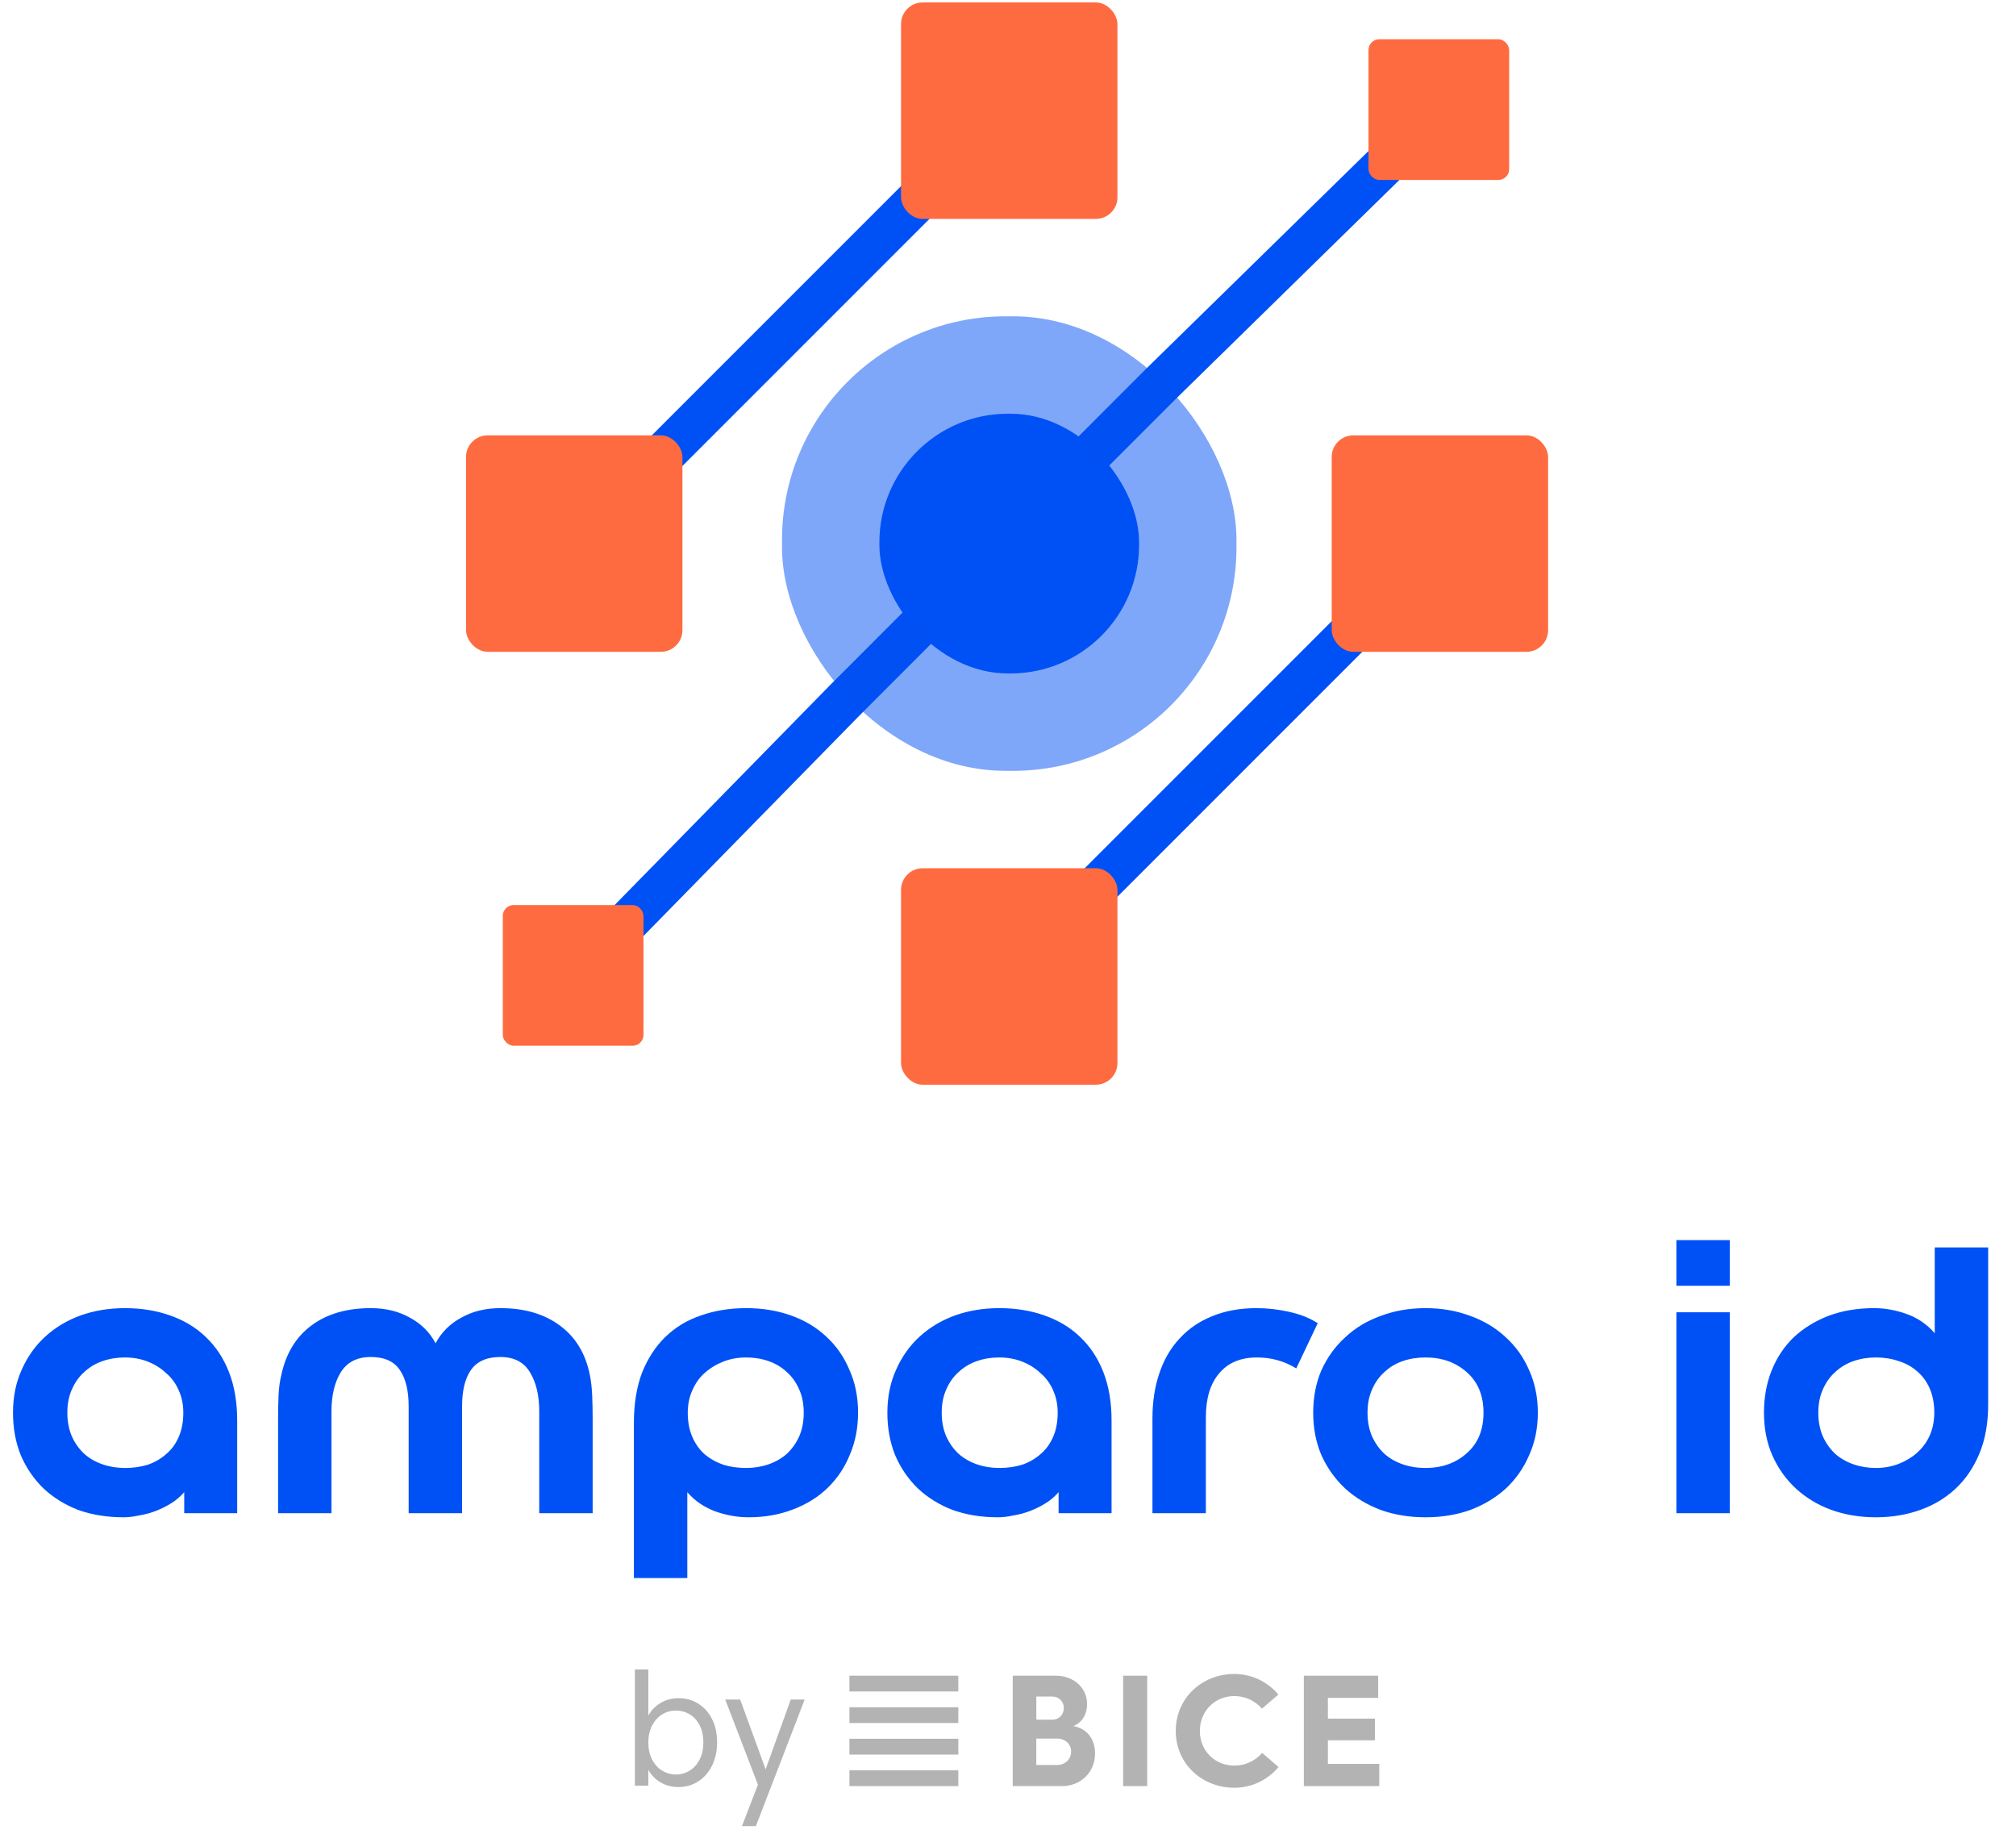<svg width="400" height="363" viewBox="0 0 400 363" fill="none" xmlns="http://www.w3.org/2000/svg">
<path d="M285.697 107.837L199.815 193.719" stroke="#0051F5" stroke-width="8.588"/>
<path d="M113.934 107.836L199.815 21.955" stroke="#0051F5" stroke-width="8.588"/>
<path d="M285.697 21.955L230.408 76.092L167.714 138.832L113.934 193.718" stroke="#0051F5" stroke-width="8.388"/>
<rect x="99.763" y="179.548" width="27.912" height="27.912" rx="2.147" fill="#FF6B40"/>
<rect x="92.464" y="86.366" width="42.941" height="42.941" rx="4.294" fill="#FF6B40"/>
<rect x="271.526" y="7.785" width="27.912" height="27.912" rx="2.147" fill="#FF6B40"/>
<rect x="264.226" y="86.366" width="42.941" height="42.941" rx="4.294" fill="#FF6B40"/>
<rect x="178.774" y="0.485" width="42.941" height="42.941" rx="4.294" fill="#FF6B40"/>
<rect x="178.774" y="172.247" width="42.941" height="42.941" rx="4.294" fill="#FF6B40"/>
<rect x="155.157" y="62.748" width="90.175" height="90.175" rx="44.386" fill="#0051F5" fill-opacity="0.5"/>
<rect x="174.48" y="82.072" width="51.529" height="51.529" rx="25.513" fill="#0051F5"/>
<path d="M36.552 296.02C35.827 296.866 34.982 297.591 34.016 298.194C33.049 298.798 32.023 299.312 30.936 299.735C29.848 300.157 28.731 300.459 27.584 300.64C26.497 300.882 25.47 301.003 24.503 301.003C21.242 301.003 18.253 300.52 15.535 299.553C12.877 298.527 10.582 297.107 8.65 295.296C6.717 293.423 5.207 291.219 4.12 288.682C3.094 286.146 2.58 283.337 2.58 280.257C2.58 277.117 3.154 274.278 4.301 271.742C5.449 269.145 7.019 266.94 9.012 265.128C11.005 263.317 13.331 261.928 15.988 260.961C18.706 259.995 21.635 259.512 24.775 259.512C28.037 259.512 31.026 259.995 33.744 260.961C36.522 261.928 38.877 263.347 40.81 265.219C42.803 267.091 44.343 269.416 45.43 272.195C46.517 274.973 47.061 278.174 47.061 281.797V300.188H36.552V296.02ZM13.361 280.257C13.361 282.009 13.663 283.579 14.267 284.968C14.87 286.297 15.686 287.444 16.713 288.411C17.739 289.316 18.947 290.011 20.336 290.494C21.725 290.977 23.205 291.219 24.775 291.219C26.406 291.219 27.916 291.008 29.305 290.585C30.694 290.102 31.902 289.407 32.928 288.501C34.016 287.595 34.861 286.448 35.465 285.059C36.069 283.67 36.371 282.069 36.371 280.257C36.371 278.627 36.069 277.147 35.465 275.818C34.861 274.429 34.016 273.282 32.928 272.376C31.902 271.409 30.694 270.655 29.305 270.111C27.916 269.567 26.406 269.296 24.775 269.296C23.205 269.296 21.725 269.537 20.336 270.02C18.947 270.504 17.739 271.228 16.713 272.195C15.686 273.101 14.87 274.248 14.267 275.637C13.663 276.966 13.361 278.506 13.361 280.257ZM106.992 300.188V279.986C106.992 276.845 106.388 274.278 105.18 272.285C103.972 270.232 102.009 269.205 99.291 269.205C96.573 269.205 94.611 270.081 93.403 271.832C92.255 273.523 91.682 275.909 91.682 278.989V300.188H81.082V278.989C81.082 275.909 80.509 273.523 79.361 271.832C78.214 270.081 76.281 269.205 73.563 269.205C70.845 269.205 68.852 270.232 67.584 272.285C66.376 274.278 65.772 276.845 65.772 279.986V300.188H55.173V281.344C55.173 279.895 55.203 278.415 55.264 276.905C55.324 275.396 55.505 274.037 55.807 272.829C56.713 268.541 58.706 265.249 61.786 262.954C64.866 260.659 68.792 259.512 73.563 259.512C76.522 259.512 79.12 260.146 81.354 261.414C83.589 262.622 85.28 264.313 86.427 266.487C87.575 264.313 89.266 262.622 91.5 261.414C93.735 260.146 96.332 259.512 99.291 259.512C104.062 259.512 107.988 260.659 111.068 262.954C114.209 265.249 116.202 268.541 117.047 272.829C117.289 274.037 117.44 275.396 117.5 276.905C117.561 278.415 117.591 279.895 117.591 281.344V300.188H106.992ZM136.37 313.052H125.771V282.341C125.771 278.476 126.315 275.124 127.402 272.285C128.549 269.447 130.089 267.091 132.022 265.219C134.015 263.286 136.37 261.867 139.088 260.961C141.806 259.995 144.795 259.512 148.057 259.512C151.257 259.512 154.217 259.995 156.935 260.961C159.652 261.928 161.978 263.317 163.91 265.128C165.903 266.94 167.443 269.145 168.53 271.742C169.678 274.278 170.252 277.117 170.252 280.257C170.252 283.277 169.708 286.055 168.621 288.592C167.594 291.128 166.115 293.333 164.182 295.205C162.31 297.017 160.015 298.436 157.297 299.463C154.64 300.489 151.71 301.003 148.51 301.003C146.335 301.003 144.131 300.61 141.896 299.825C139.662 298.98 137.82 297.711 136.37 296.02V313.052ZM159.471 280.257C159.471 278.506 159.169 276.966 158.565 275.637C157.961 274.248 157.146 273.101 156.119 272.195C155.093 271.228 153.885 270.504 152.496 270.02C151.107 269.537 149.627 269.296 148.057 269.296C146.426 269.296 144.916 269.567 143.527 270.111C142.138 270.655 140.9 271.409 139.813 272.376C138.786 273.282 137.971 274.429 137.367 275.818C136.763 277.147 136.461 278.627 136.461 280.257C136.461 282.069 136.763 283.67 137.367 285.059C137.971 286.448 138.786 287.595 139.813 288.501C140.9 289.407 142.138 290.102 143.527 290.585C144.916 291.008 146.426 291.219 148.057 291.219C149.627 291.219 151.107 290.977 152.496 290.494C153.885 290.011 155.093 289.316 156.119 288.411C157.146 287.444 157.961 286.297 158.565 284.968C159.169 283.579 159.471 282.009 159.471 280.257ZM210.039 296.02C209.314 296.866 208.469 297.591 207.503 298.194C206.536 298.798 205.51 299.312 204.422 299.735C203.335 300.157 202.218 300.459 201.071 300.64C199.983 300.882 198.957 301.003 197.99 301.003C194.729 301.003 191.74 300.52 189.022 299.553C186.364 298.527 184.069 297.107 182.137 295.296C180.204 293.423 178.694 291.219 177.607 288.682C176.581 286.146 176.067 283.337 176.067 280.257C176.067 277.117 176.641 274.278 177.788 271.742C178.936 269.145 180.506 266.94 182.499 265.128C184.492 263.317 186.817 261.928 189.475 260.961C192.193 259.995 195.122 259.512 198.262 259.512C201.523 259.512 204.513 259.995 207.231 260.961C210.009 261.928 212.364 263.347 214.297 265.219C216.29 267.091 217.83 269.416 218.917 272.195C220.004 274.973 220.548 278.174 220.548 281.797V300.188H210.039V296.02ZM186.848 280.257C186.848 282.009 187.15 283.579 187.754 284.968C188.357 286.297 189.173 287.444 190.199 288.411C191.226 289.316 192.434 290.011 193.823 290.494C195.212 290.977 196.692 291.219 198.262 291.219C199.893 291.219 201.403 291.008 202.792 290.585C204.181 290.102 205.389 289.407 206.415 288.501C207.503 287.595 208.348 286.448 208.952 285.059C209.556 283.67 209.858 282.069 209.858 280.257C209.858 278.627 209.556 277.147 208.952 275.818C208.348 274.429 207.503 273.282 206.415 272.376C205.389 271.409 204.181 270.655 202.792 270.111C201.403 269.567 199.893 269.296 198.262 269.296C196.692 269.296 195.212 269.537 193.823 270.02C192.434 270.504 191.226 271.228 190.199 272.195C189.173 273.101 188.357 274.248 187.754 275.637C187.15 276.966 186.848 278.506 186.848 280.257ZM249.315 259.512C251.429 259.512 253.573 259.753 255.747 260.236C257.982 260.72 259.884 261.475 261.454 262.501L257.196 271.47C254.841 270.02 252.244 269.296 249.406 269.296C246.144 269.296 243.638 270.353 241.886 272.466C240.135 274.52 239.259 277.419 239.259 281.163V300.188H228.66V281.435C228.66 278.113 229.113 275.124 230.019 272.466C230.925 269.749 232.253 267.454 234.005 265.581C235.756 263.649 237.9 262.169 240.437 261.142C243.034 260.055 245.993 259.512 249.315 259.512ZM260.555 280.257C260.555 277.177 261.098 274.369 262.185 271.832C263.333 269.296 264.903 267.121 266.896 265.31C268.889 263.437 271.245 262.018 273.962 261.052C276.68 260.025 279.639 259.512 282.84 259.512C286.041 259.512 289.001 260.025 291.718 261.052C294.436 262.018 296.791 263.437 298.784 265.31C300.777 267.121 302.318 269.296 303.405 271.832C304.552 274.369 305.126 277.177 305.126 280.257C305.126 283.337 304.552 286.146 303.405 288.682C302.318 291.219 300.777 293.423 298.784 295.296C296.791 297.107 294.436 298.527 291.718 299.553C289.001 300.52 286.041 301.003 282.84 301.003C279.639 301.003 276.68 300.52 273.962 299.553C271.245 298.527 268.889 297.107 266.896 295.296C264.903 293.423 263.333 291.219 262.185 288.682C261.098 286.146 260.555 283.337 260.555 280.257ZM294.345 280.257C294.345 276.815 293.228 274.127 290.994 272.195C288.819 270.262 286.102 269.296 282.84 269.296C281.21 269.296 279.7 269.537 278.311 270.02C276.922 270.504 275.714 271.228 274.687 272.195C273.66 273.101 272.845 274.248 272.241 275.637C271.637 276.966 271.335 278.506 271.335 280.257C271.335 282.009 271.637 283.579 272.241 284.968C272.845 286.297 273.66 287.444 274.687 288.411C275.714 289.316 276.922 290.011 278.311 290.494C279.7 290.977 281.21 291.219 282.84 291.219C286.102 291.219 288.819 290.253 290.994 288.32C293.228 286.387 294.345 283.7 294.345 280.257ZM343.22 260.327V300.188H332.621V260.327H343.22ZM343.22 246.014V255.073H332.621V246.014H343.22ZM383.878 247.463H394.477V278.627C394.477 282.311 393.903 285.542 392.756 288.32C391.608 291.098 390.038 293.423 388.045 295.296C386.052 297.168 383.697 298.587 380.979 299.553C378.261 300.52 375.332 301.003 372.191 301.003C369.051 301.003 366.122 300.52 363.404 299.553C360.747 298.587 358.421 297.198 356.428 295.386C354.435 293.574 352.865 291.4 351.718 288.864C350.57 286.327 349.996 283.458 349.996 280.257C349.996 277.177 350.51 274.369 351.536 271.832C352.563 269.296 354.013 267.121 355.885 265.31C357.818 263.498 360.113 262.079 362.77 261.052C365.488 260.025 368.507 259.512 371.829 259.512C374.003 259.512 376.177 259.904 378.352 260.689C380.526 261.475 382.368 262.743 383.878 264.494V247.463ZM360.777 280.257C360.777 282.009 361.079 283.579 361.683 284.968C362.287 286.297 363.102 287.444 364.129 288.411C365.155 289.316 366.363 290.011 367.752 290.494C369.142 290.977 370.621 291.219 372.191 291.219C373.822 291.219 375.332 290.947 376.721 290.404C378.11 289.86 379.318 289.135 380.345 288.229C381.432 287.263 382.277 286.116 382.881 284.787C383.485 283.398 383.787 281.888 383.787 280.257C383.787 278.445 383.485 276.845 382.881 275.456C382.277 274.067 381.432 272.919 380.345 272.013C379.318 271.108 378.11 270.443 376.721 270.02C375.332 269.537 373.822 269.296 372.191 269.296C370.621 269.296 369.142 269.537 367.752 270.02C366.363 270.504 365.155 271.228 364.129 272.195C363.102 273.101 362.287 274.248 361.683 275.637C361.079 276.966 360.777 278.506 360.777 280.257Z" fill="#0051F5"/>
<path d="M131.045 337.853C132.1 337.211 133.305 336.89 134.653 336.89C136.102 336.89 137.399 337.253 138.556 337.98C139.709 338.708 140.623 339.732 141.285 341.047C141.952 342.367 142.284 343.895 142.284 345.64C142.284 347.361 141.952 348.9 141.285 350.251C140.616 351.602 139.704 352.651 138.539 353.396C137.375 354.142 136.08 354.517 134.653 354.517C133.264 354.517 132.044 354.196 131 353.554C129.955 352.911 129.166 352.087 128.637 351.093V354.238H125.965V331.188H128.637V340.344C129.19 339.326 129.989 338.495 131.045 337.853ZM138.819 342.271C138.328 341.313 137.671 340.586 136.838 340.089C136.005 339.592 135.091 339.344 134.092 339.344C133.117 339.344 132.21 339.598 131.382 340.107C130.547 340.616 129.886 341.356 129.383 342.319C128.882 343.283 128.637 344.404 128.637 345.67C128.637 346.961 128.887 348.082 129.383 349.051C129.881 350.015 130.547 350.754 131.382 351.263C132.215 351.772 133.117 352.026 134.092 352.026C135.091 352.026 136.005 351.772 136.838 351.263C137.671 350.754 138.328 350.015 138.819 349.051C139.309 348.088 139.555 346.949 139.555 345.64C139.555 344.349 139.309 343.228 138.819 342.271Z" fill="black" fill-opacity="0.3"/>
<path d="M159.655 337.167L149.973 362.272H147.216L150.385 354.049L143.899 337.167H146.862L151.908 350.996L156.897 337.167H159.655Z" fill="black" fill-opacity="0.3"/>
<path d="M190.14 332.43H168.542V335.557H190.14V332.43Z" fill="black" fill-opacity="0.3"/>
<path d="M190.14 338.69H168.542V341.817H190.14V338.69Z" fill="black" fill-opacity="0.3"/>
<path d="M190.14 344.944H168.542V348.077H190.14V344.944Z" fill="black" fill-opacity="0.3"/>
<path d="M190.14 351.198H168.542V354.331H190.14V351.198Z" fill="black" fill-opacity="0.3"/>
<path d="M209.737 350.149C211.347 350.149 212.524 348.986 212.524 347.477C212.524 346.005 211.376 344.902 209.703 344.902H205.61V350.149H209.737ZM208.751 341.163C210.115 341.163 211.073 340.187 211.073 338.836C211.073 337.551 210.108 336.57 208.779 336.57H205.617V341.157H208.751V341.163ZM200.941 332.431H209.525C212.962 332.431 215.691 334.788 215.691 338.024C215.691 340.127 214.668 341.793 212.933 342.417C215.782 342.92 217.272 345.12 217.272 347.853C217.272 351.561 214.48 354.33 210.702 354.33H200.941V332.431Z" fill="black" fill-opacity="0.3"/>
<path d="M227.615 332.431H222.843V354.33H227.615V332.431Z" fill="black" fill-opacity="0.3"/>
<path d="M244.907 332.086C248.407 332.086 251.506 333.656 253.648 336.164L250.394 338.958C249.03 337.419 247.078 336.473 244.907 336.473C241.067 336.473 238.063 339.425 238.063 343.388C238.063 347.345 241.067 350.265 244.907 350.265C247.078 350.265 249.063 349.326 250.423 347.75L253.677 350.544C251.535 353.095 248.407 354.658 244.907 354.658C238.492 354.658 233.286 349.914 233.286 343.388C233.286 336.861 238.492 332.086 244.907 332.086Z" fill="black" fill-opacity="0.3"/>
<path d="M258.699 332.431H273.449V336.83H263.472V340.945H272.797V345.247H263.472V349.925H273.666V354.33H258.699V332.431Z" fill="black" fill-opacity="0.3"/>
</svg>

